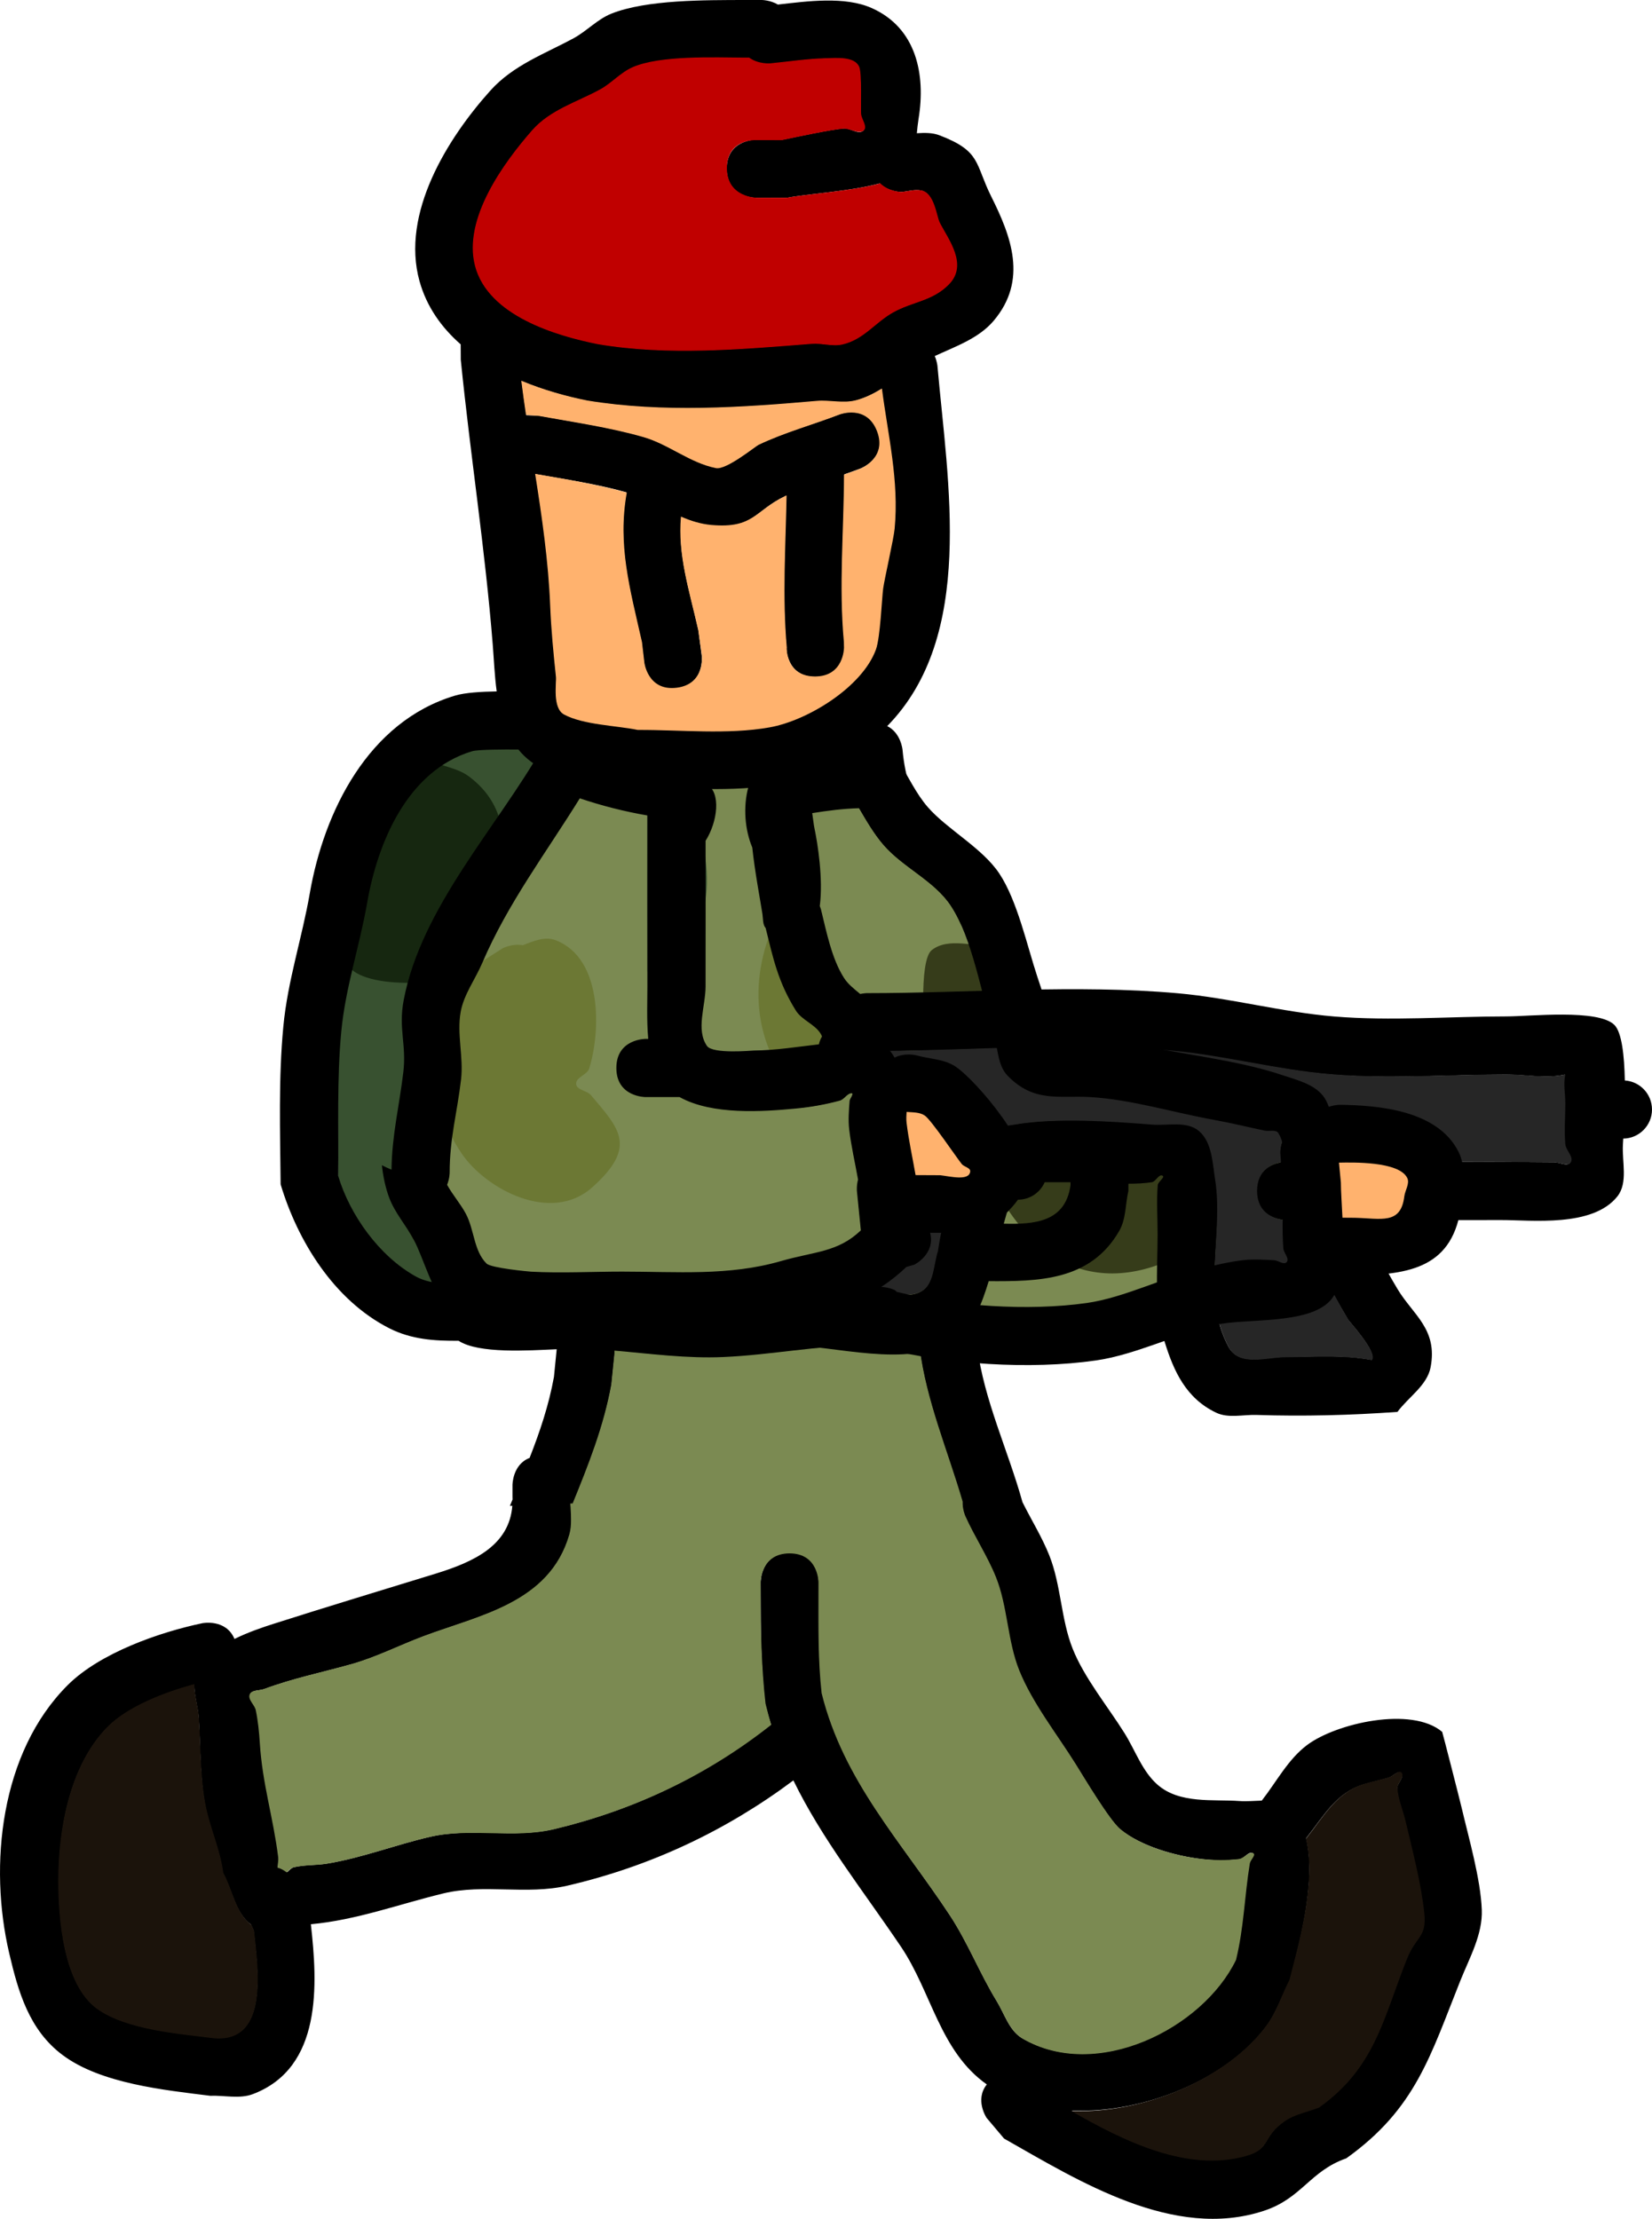 <svg version="1.1" xmlns="http://www.w3.org/2000/svg" xmlns:xlink="http://www.w3.org/1999/xlink" width="142.016" height="190.684" viewBox="0,0,142.016,190.684"><g transform="translate(-253.334,-83.156)"><g data-paper-data="{&quot;isPaintingLayer&quot;:true}" fill-rule="nonzero" stroke="none" stroke-linecap="butt" stroke-linejoin="miter" stroke-miterlimit="10" stroke-dasharray="" stroke-dashoffset="0" style="mix-blend-mode: normal"><path d="M289.073,192.906c-3.143,-1.745 -5.69,-5.291 -6.695,-8.649c0.051,-4.121 -0.147,-8.349 0.244,-12.447c0.361,-3.793 1.599,-7.383 2.25,-11.118c0.892,-5.121 3.458,-11.334 9.052,-13.025c0.51,-0.154 2.749,-0.153 3.986,-0.144c0.315,0.384 0.683,0.74 1.108,1.057c0.24,0.179 0.513,0.341 0.81,0.486l-0.078,0.474c-1.405,7.024 -2.938,14.017 -4.223,21.069c-0.825,4.139 -1.209,8.351 -1.574,12.55c-0.2,2.302 -0.088,5.186 -0.88,7.407c-0.364,1.021 -0.994,1.97 -1.416,2.948c-0.936,-0.04 -1.838,-0.196 -2.582,-0.609z" data-paper-data="{&quot;noHover&quot;:false,&quot;origItem&quot;:[&quot;Path&quot;,{&quot;applyMatrix&quot;:true,&quot;segments&quot;:[[[348.47889,239.85633],[0,0],[3.14319,-1.74456]],[[355.15151,231.2151],[-1.00538,3.35733],[-0.05109,-4.12059]],[[354.88511,218.80265],[0.39036,4.09849],[-0.36131,-3.79349]],[[352.65824,207.73441],[0.65035,3.73518],[-0.89168,-5.12121]],[[343.63888,194.71731],[5.59385,1.69053],[-0.51035,-0.15423]],[[339.66083,194.57163],[1.23701,-0.00882],[-0.31491,0.38428]],[[338.55589,195.62815],[0.42472,-0.31768],[-0.23971,0.17929]],[[337.74784,196.11355],[0.29669,-0.14518],[0,0]],[[337.82645,196.58785],[0,0],[1.4049,7.02446]],[[342.08066,217.60937],[-1.28531,-7.05197],[0.8253,4.13941]],[[343.61556,230.11116],[-0.36509,-4.1988],[0.20016,2.30197]],[[344.48968,237.5168],[-0.79204,-2.22039],[0.36429,1.02124]],[[345.90245,240.46506],[-0.42222,-0.97894],[0.93565,-0.03952]],[[348.47887,239.85634],[-0.7441,0.413],[0,0]]],&quot;closed&quot;:true,&quot;fillColor&quot;:[0,0,0],&quot;strokeWidth&quot;:0.5}],&quot;index&quot;:null}" fill="#385130" stroke-width="0.25"/><path d="M298.723,174.604v0.667c0,3.822 0.234,8.346 -1.087,11.987c-0.487,1.342 -0.787,3.077 -2.037,3.767c-5.747,3.174 -8.111,-2.654 -8.21,-6.754c-0.149,-6.17 0.649,-10.203 6.26,-13.504c0,0 2.171,-1.24 3.411,0.93c0.123,0.215 0.212,0.42 0.273,0.616c1.39,0.601 1.39,2.291 1.39,2.291z" data-paper-data="{&quot;index&quot;:null}" fill="#363c1a" stroke-width="0.5"/><path d="M290.434,148.597c1.079,0.434 2.309,0.601 3.236,1.302c3.29,2.487 3.081,5.717 3.053,9.372c-0.019,2.436 0.342,5 -1.879,6.903c-1.868,1.6 -9.748,2.198 -11.495,0.085c-3.529,-4.267 2.339,-7.696 2.041,-11.321v-2.667c0,0 0,-2.101 1.926,-2.451c0.943,-2.039 3.119,-1.223 3.119,-1.223z" data-paper-data="{&quot;index&quot;:null}" fill="#162710" stroke-width="0.5"/><path d="M330.592,161.816c2.235,7.208 3.197,14.916 5.213,22.178c0.99,3.566 1.488,6.548 3.458,9.638c0.088,0.138 -0.321,-0.084 -0.485,-0.085c-1.403,-0.004 -2.811,0.017 -4.212,0.076c-2.284,0.095 -4.579,0.253 -6.865,0.252c-4.249,0 -8.193,0.841 -12.38,1.006c-4.471,0.175 -8.75,-0.752 -13.169,-0.761c-0.612,-0.001 -2.35,-0.25 -3.838,-0.196c-0.097,-0.423 -0.311,-0.885 -0.748,-1.239c0.071,-0.167 0.136,-0.337 0.195,-0.509c0.544,-1.582 0.717,-3.918 0.87,-5.588c0.461,-5.026 0.711,-10.082 1.706,-15.04c1.277,-7.04 2.866,-14.009 4.268,-21.02l0.036,-0.216c1.113,0.166 2.18,0.297 3.02,0.461c4.13,0.015 8.656,0.472 12.739,-0.287c1.892,-0.352 3.916,-1.186 5.588,-2.165c0.566,5.09 3.113,8.692 4.603,13.497z" data-paper-data="{&quot;noHover&quot;:false,&quot;origItem&quot;:[&quot;Path&quot;,{&quot;applyMatrix&quot;:true,&quot;segments&quot;:[[[307.00359,208.84777],[0,0],[-2.23465,7.20822]],[[301.79252,230.96503],[2.0159,-7.26134],[-0.98998,3.56594]],[[298.32804,240.59577],[1.97046,-3.09004],[-0.08816,0.13825]],[[298.81251,240.51056],[-0.16397,0.00047],[1.40277,-0.004]],[[303.02022,240.5824],[-1.40156,-0.05846],[2.28442,0.09528]],[[309.87502,240.82812],[-2.2864,0.00107],[4.24885,0]],[[322.22892,241.83028],[-4.18694,-0.16411],[4.47071,0.17523]],[[335.37502,241.07812],[-4.41836,0.00935],[0.6121,-0.00129]],[[339.2088,240.88514],[-1.48845,-0.05407],[0.09746,-0.42339]],[[339.95556,239.64777],[-0.43705,0.35437],[-0.07097,-0.16734]],[[339.76034,239.13946],[0.05895,0.17147],[-0.54399,-1.58222]],[[338.88546,233.55631],[0.15306,1.67006],[-0.4606,-5.02568]],[[337.16937,218.54689],[0.99474,4.95739],[-1.27673,-7.04002]],[[332.92358,197.56841],[1.40224,7.01117],[0,0]],[[332.88741,197.35247],[0,0],[-1.11308,0.16643]],[[329.87138,197.81596],[0.84044,-0.16429],[-4.12957,0.01548]],[[317.15952,197.5344],[4.08348,0.75877],[-1.89208,-0.35157]],[[311.58267,195.36706],[1.67161,0.97878],[-0.56603,5.08954]],[[307.00362,208.84777],[1.48965,-4.80513],[0,0]]],&quot;closed&quot;:true,&quot;fillColor&quot;:[0,0,0],&quot;strokeWidth&quot;:0.5}],&quot;index&quot;:null}" fill="#7b8a52" stroke-width="0.25"/><path d="M326.017,157.888c0.957,-0.379 1.915,-0.779 2.814,-0.434c4.055,1.557 3.883,7.845 2.888,11.03c-0.173,0.553 -1.162,0.747 -1.123,1.325c0.035,0.531 0.931,0.555 1.274,0.962c2.429,2.886 4.036,4.404 0.12,7.915c-3.548,3.181 -9.153,0.159 -11.229,-2.891c-3.4,-4.997 -2.622,-10.966 0.438,-15.681l3.082,-1.964c0,0 0.829,-0.433 1.737,-0.262z" data-paper-data="{&quot;index&quot;:null}" fill="#6c7834" stroke-width="0.5"/><path d="M312.683,150.99c0.394,2.17 1.142,4.28 1.355,6.475c0.585,6.034 -2.736,10.134 -8.97,9.467c-1.359,-0.145 -2.938,0.011 -4.015,-0.831c-4.461,-3.487 -1.108,-9.08 0.132,-12.788c0.737,-2.205 1.256,-5.053 3.311,-6.14c1.1,-0.582 2.485,-0.157 3.727,-0.236h0.333c0,0 2.212,0 2.475,2.08c1.367,0.405 1.652,1.972 1.652,1.972z" data-paper-data="{&quot;index&quot;:null}" fill="#385130" stroke-width="0.5"/><path d="M297.06,180.765c0.16,-1.917 2.22,-2.145 2.22,-2.145c2.992,-0.33 7.199,-1.936 10.143,-0.86c2.463,0.9 4.007,3.579 6.77,4.261c4.983,1.23 9.937,0.023 14.803,2.509c4.277,2.185 8.399,6.312 2.861,10.376c-3.182,2.335 -9.028,0.678 -12.753,1.638c-6.014,1.2 -12.408,2.109 -18.548,2.061c-2.375,-0.019 -5.262,0.354 -7.008,-2.01c-2.462,-3.334 -0.254,-10.209 0.194,-13.8l1.318,-2.029z" data-paper-data="{&quot;index&quot;:null}" fill="#a8c675" stroke-width="0.5"/><path d="M274.909,248.555c-1.355,-0.979 -1.607,-2.976 -2.427,-4.448c-0.216,-1.717 -0.906,-3.34 -1.338,-5.016c-0.667,-2.591 -0.545,-5.679 -0.734,-8.344c-0.065,-0.914 -0.383,-1.894 -0.384,-2.806c-2.594,0.688 -5.713,1.935 -7.403,3.632c-3.302,3.315 -4.233,8.819 -4.233,13.198c0,3.18 0.38,8.891 3.327,10.995c2.515,1.796 7.009,2.136 9.995,2.51c4.78,0.416 3.751,-6.022 3.427,-9.201zM270.733,222.653c0,0 2.018,-0.404 2.759,1.353c1.149,-0.568 2.372,-0.985 3.322,-1.288c4.664,-1.49 9.35,-2.899 14,-4.333c3.286,-1.014 6.295,-2.425 6.563,-5.821c-0.069,0.003 -0.139,0.005 -0.208,0.008c0.076,-0.183 0.151,-0.366 0.227,-0.549c-0,-0.083 -0.002,-0.167 -0.006,-0.251v-1c0,0 0,-1.756 1.471,-2.324c0.877,-2.235 1.651,-4.514 2.095,-6.967l0.235,-2.372c-2.403,0.106 -6.709,0.403 -8.434,-0.728c-2.042,0.02 -4.057,-0.105 -5.971,-1.081c-4.743,-2.416 -7.864,-7.487 -9.327,-12.359c-0.042,-4.505 -0.193,-9.105 0.234,-13.588c0.373,-3.919 1.604,-7.578 2.273,-11.432c1.215,-6.995 5.012,-14.753 12.481,-16.983c0.876,-0.262 2.257,-0.341 3.585,-0.362c-0.185,-1.372 -0.239,-2.773 -0.342,-4.058c-0.657,-8.223 -1.921,-16.244 -2.745,-24.442l-0.008,-1.326c-1.644,-1.441 -2.925,-3.228 -3.538,-5.427c-1.629,-5.84 2.423,-12.303 6.093,-16.385c1.971,-2.192 4.683,-3.157 7.152,-4.495c1.135,-0.615 2.046,-1.634 3.245,-2.112c3.05,-1.218 8.139,-1.161 11.419,-1.175h1.5c0,0 0.729,0 1.399,0.393c2.524,-0.287 5.747,-0.732 8.065,0.3c3.843,1.71 4.649,5.711 4.027,9.513c-0.065,0.399 -0.106,0.82 -0.148,1.244c0.67,-0.041 1.334,-0.056 1.947,0.178c3.596,1.375 3.028,2.418 4.449,5.261c1.699,3.4 3.172,7.183 0.202,10.686c-1.273,1.501 -3.237,2.184 -5.059,3.024c0.197,0.457 0.232,0.846 0.232,0.846c0.883,10.04 3.286,23.201 -4.317,30.956c1.184,0.581 1.317,2.044 1.317,2.044c0.417,4.784 2.986,8.19 4.389,12.707c1.889,6.081 2.398,12.533 3.998,18.675c1.009,3.875 2.124,7.836 3.433,11.638c0.453,1.317 1.771,2.599 1.393,3.939c-0.804,2.85 -3.605,3.942 -6.8,4.31c0.579,4.595 2.652,8.904 3.898,13.382c0.762,1.533 1.678,2.996 2.31,4.586c1.007,2.535 0.995,5.474 2,8c1.006,2.528 3.033,4.978 4.467,7.274c0.928,1.486 1.518,3.272 2.837,4.424c1.909,1.668 4.796,1.234 7.043,1.401c0.605,0.045 1.268,-0.02 1.912,-0.037c1.274,-1.627 2.254,-3.544 3.899,-4.779c2.486,-1.867 8.974,-3.358 11.611,-1.13c0.021,0.018 1.488,5.733 1.677,6.539c0.607,2.584 1.63,6.114 1.729,8.757c0.08,2.117 -1.054,4.116 -1.842,6.083c-2.573,6.42 -3.823,11.005 -9.811,15.274c-3.115,1.082 -3.814,3.429 -7.068,4.504c-7.756,2.562 -15.905,-2.549 -22.348,-6.206l-1.506,-1.784c0,0 -1.034,-1.551 0.023,-2.867c-4.043,-2.849 -4.746,-7.934 -7.382,-11.839c-3.308,-4.901 -6.772,-9.22 -9.246,-14.289c-5.79,4.327 -12.299,7.392 -19.429,9.046c-3.527,0.818 -7.175,-0.178 -10.667,0.667c-3.814,0.923 -7.449,2.287 -11.385,2.648c0.581,5.15 1,12.328 -4.983,14.598c-1.146,0.435 -2.449,0.096 -3.673,0.144c-3.955,-0.494 -9.383,-1.042 -12.671,-3.49c-2.901,-2.16 -3.834,-5.465 -4.606,-8.764c-1.761,-7.524 -0.782,-17.242 5.034,-23.043c2.779,-2.772 7.919,-4.552 11.576,-5.316zM370.633,236.491c-2.438,0.708 -3.464,2.692 -5.017,4.644c0.937,3.762 -0.679,9.389 -1.382,12.17c-0.68,1.335 -1.145,2.804 -2.041,4.005c-3.371,4.516 -10.452,7.489 -16.74,7.228c4.589,2.632 9.969,5.269 14.995,3.856c2.194,-0.617 1.309,-1.601 3.327,-2.995c0.867,-0.599 1.959,-0.779 2.938,-1.168c4.827,-3.458 5.465,-7.574 7.522,-12.726c0.804,-2.013 1.707,-1.817 1.491,-3.917c-0.26,-2.536 -1.017,-5.417 -1.604,-7.91c-0.219,-0.93 -0.617,-1.829 -0.691,-2.782c-0.036,-0.464 0.644,-0.971 0.369,-1.346c-0.225,-0.307 -0.712,0.273 -1.077,0.381c-0.692,0.205 -1.398,0.358 -2.091,0.559zM301.004,240.333c6.91,-1.655 13.085,-4.632 18.601,-8.989c-0.184,-0.586 -0.354,-1.185 -0.508,-1.797c-0.357,-3.193 -0.373,-6.231 -0.373,-9.442v-1c0,0 0,-2.5 2.5,-2.5c2.5,0 2.5,2.5 2.5,2.5v1c0,2.903 -0.025,5.674 0.294,8.558c1.876,7.569 6.811,12.776 10.979,19.095c1.54,2.335 2.579,5.013 4.026,7.374c0.67,1.094 1.068,2.526 2.175,3.175c6.363,3.728 15.48,-0.826 18.349,-6.736c0.679,-2.757 0.73,-5.493 1.185,-8.284c0.049,-0.304 0.573,-0.76 0.288,-0.878c-0.384,-0.159 -0.716,0.481 -1.128,0.529c-1.084,0.127 -2.189,0.114 -3.273,-0.015c-2.248,-0.267 -5.233,-1.101 -7.018,-2.584c-0.926,-0.77 -3.161,-4.507 -3.829,-5.576c-1.601,-2.561 -3.736,-5.245 -4.866,-8.06c-1.016,-2.53 -0.984,-5.481 -2,-8c-0.732,-1.816 -1.835,-3.462 -2.631,-5.25c0,0 -0.245,-0.552 -0.223,-1.235c-1.294,-4.425 -3.109,-8.645 -3.685,-13.213c-1.788,-0.057 -3.444,-0.177 -4.682,-0.177c-4.189,0 -8.001,0.816 -12.146,0.998c-3.178,0.139 -6.263,-0.289 -9.362,-0.554c0.007,0.187 -0.005,0.305 -0.005,0.305l-0.262,2.599c-0.666,3.648 -1.972,6.926 -3.311,10.219c-0.066,0.002 -0.132,0.003 -0.198,0.005c0.039,0.904 0.157,1.82 -0.092,2.679c-1.703,5.867 -7.73,6.892 -12.549,8.703c-2.076,0.78 -4.069,1.801 -6.205,2.399c-2.531,0.709 -5.018,1.212 -7.487,2.129c-0.408,0.151 -1.064,0.058 -1.219,0.464c-0.173,0.452 0.425,0.88 0.524,1.353c0.194,0.928 0.288,1.876 0.348,2.821c0.224,3.53 1.151,6.361 1.58,9.819c0.027,0.261 -0.047,0.583 -0.063,0.871c0.308,0.087 0.57,0.238 0.787,0.412c0.181,-0.174 0.37,-0.38 0.575,-0.429c0.941,-0.223 1.93,-0.158 2.883,-0.317c3.045,-0.507 5.879,-1.621 8.857,-2.305c3.528,-0.81 7.172,0.17 10.667,-0.667zM330.553,161.848c-1.49,-4.805 -4.013,-8.391 -4.579,-13.481c-1.672,0.979 -3.685,1.816 -5.577,2.167c-4.083,0.759 -8.582,0.297 -12.712,0.282c-0.84,-0.164 -1.903,-0.297 -3.016,-0.463l-0.036,0.216c-1.402,7.011 -2.969,13.938 -4.246,20.978c-0.995,4.957 -1.255,9.984 -1.716,15.009c-0.153,1.67 -0.331,4.001 -0.875,5.583c-0.059,0.171 -0.124,0.341 -0.195,0.508c0.437,0.354 0.649,0.814 0.747,1.237c1.488,-0.054 3.222,0.192 3.834,0.193c4.418,0.009 8.675,0.927 13.146,0.752c4.187,-0.164 8.105,-1.002 12.354,-1.002c2.286,0.001 4.57,-0.15 6.855,-0.246c1.402,-0.058 2.805,-0.076 4.208,-0.072c0.164,0 0.573,0.223 0.484,0.085c-1.97,-3.09 -2.474,-6.065 -3.464,-9.631c-2.016,-7.261 -2.976,-14.909 -5.211,-22.117zM330.807,99.656c0,0 -1.107,0 -1.848,-0.737c-2.512,0.683 -6.293,0.909 -7.906,1.225l-2.746,0.012c0,0 -2.5,0 -2.5,-2.5c0,-2.5 2.5,-2.5 2.5,-2.5l2.254,0.012c1.205,-0.247 4.283,-0.909 5.335,-0.978c0.551,-0.036 1.228,0.561 1.643,0.198c0.365,-0.319 -0.193,-0.954 -0.224,-1.438c-0.031,-0.495 0.081,-3.437 -0.145,-3.995c-0.382,-0.943 -1.94,-0.78 -2.957,-0.752c-1.567,0.042 -3.12,0.296 -4.681,0.443c0,0 -1.016,0.092 -1.809,-0.49h-0.418c-2.581,-0.014 -7.211,-0.219 -9.581,0.825c-1.019,0.449 -1.78,1.352 -2.755,1.888c-1.949,1.071 -4.295,1.733 -5.848,3.505c-2.413,2.755 -5.965,7.555 -4.907,11.615c1.121,4.3 6.974,5.994 10.541,6.708c6.031,1.023 12.306,0.441 18.343,-0.032c0.875,-0.069 1.777,0.257 2.632,0.058c1.833,-0.425 2.792,-1.88 4.35,-2.746c1.684,-0.937 3.365,-0.95 4.783,-2.396c1.684,-1.716 -0.087,-3.892 -0.798,-5.314c-0.26,-0.519 -0.449,-2.511 -1.551,-2.739c-0.56,-0.116 -1.14,0.086 -1.709,0.128zM289.078,192.856c0.744,0.413 1.641,0.569 2.576,0.609c0.422,-0.979 1.048,-1.927 1.413,-2.948c0.792,-2.22 0.674,-5.104 0.874,-7.406c0.365,-4.199 0.71,-8.362 1.535,-12.502c1.285,-7.052 2.849,-13.997 4.254,-21.022l0.079,-0.474c-0.297,-0.145 -0.568,-0.306 -0.808,-0.485c-0.425,-0.318 -0.79,-0.672 -1.105,-1.057c-1.237,-0.009 -3.468,-0.009 -3.978,0.146c-5.594,1.691 -8.128,7.896 -9.019,13.017c-0.65,3.735 -1.866,7.275 -2.227,11.068c-0.39,4.098 -0.215,8.292 -0.266,12.412c1.005,3.357 3.529,6.897 6.673,8.641zM311.492,142.309c-2.481,0.31 -2.791,-2.171 -2.791,-2.171l-0.208,-1.759c-1.054,-4.666 -2.117,-8.418 -1.316,-12.916c-2.514,-0.708 -5.206,-1.105 -7.794,-1.559c0.592,3.751 1.142,7.507 1.296,11.328c0.082,2.022 0.269,4.04 0.484,6.052c0.058,0.542 -0.334,2.692 0.698,3.244c1.668,0.892 4.473,0.933 6.315,1.312c3.673,-0.016 7.653,0.423 11.288,-0.218c3.268,-0.577 7.947,-3.434 9.126,-6.675c0.377,-1.035 0.502,-4.398 0.614,-5.219c0.116,-0.846 0.9,-4.232 0.986,-5.125c0.394,-4.13 -0.561,-8.011 -1.078,-12.021c-0.705,0.432 -1.436,0.798 -2.233,1.007c-1.086,0.285 -2.25,-0.04 -3.368,0.058c-6.478,0.568 -13.187,1.029 -19.657,-0.032c-1.8,-0.36 -3.771,-0.91 -5.672,-1.704c0.124,0.98 0.261,1.957 0.407,2.932l1.038,0.025c2.966,0.539 6.09,0.974 8.987,1.805c2.184,0.626 4.044,2.226 6.274,2.663c0.891,0.175 3.408,-1.867 3.67,-1.993c2.24,-1.067 4.659,-1.709 6.975,-2.599c0,0 2.333,-0.897 3.231,1.436c0.897,2.333 -1.436,3.231 -1.436,3.231c-0.462,0.178 -0.929,0.343 -1.398,0.503c-0.009,4.842 -0.455,9.595 -0.01,14.437l0.01,0.476c0,0 0,2.5 -2.5,2.5c-2.5,0 -2.5,-2.5 -2.5,-2.5l0.01,-0.024c-0.394,-4.382 -0.106,-8.685 -0.028,-13.045c-0.037,0.017 -0.073,0.035 -0.11,0.052c-2.636,1.266 -2.669,2.834 -6.33,2.507c-0.897,-0.08 -1.743,-0.362 -2.57,-0.726c-0.301,3.273 0.682,6.209 1.466,9.684l0.292,2.241c0,0 0.31,2.481 -2.171,2.791z" data-paper-data="{&quot;index&quot;:null}" fill="#000000" stroke-width="0.5"/><path d="M275.18,249.104c0.324,3.179 1.328,9.635 -3.453,9.219c-2.986,-0.374 -7.514,-0.715 -10.029,-2.511c-2.947,-2.104 -3.357,-7.852 -3.357,-11.032c0,-4.379 0.962,-9.939 4.264,-13.254c1.69,-1.696 4.837,-2.946 7.43,-3.634c0.001,0.912 0.323,1.892 0.388,2.807c0.189,2.665 0.09,5.767 0.757,8.357c0.431,1.676 1.135,3.342 1.351,5.059c0.821,1.472 1.065,3.488 2.42,4.467z" data-paper-data="{&quot;noHover&quot;:false,&quot;origItem&quot;:[&quot;Path&quot;,{&quot;applyMatrix&quot;:true,&quot;segments&quot;:[[[362.4174,296.07482],[0,0],[-0.32357,3.17892]],[[365.84466,305.27566],[-4.7805,0.41604],[2.98639,-0.37366]],[[375.83995,302.76588],[-2.51519,1.79585],[2.94655,-2.10384]],[[379.16667,291.77082],[0,3.17984],[0,-4.37885]],[[374.93412,278.57311],[3.30193,3.31522],[-1.68962,-1.69643]],[[367.53134,274.94151],[2.59352,0.68812],[-0.00078,0.91227]],[[367.14737,277.74757],[0.06496,-0.91446],[-0.18932,2.66494]],[[366.41299,286.09135],[0.66694,-2.59068],[-0.43142,1.67582]],[[365.07524,291.10742],[0.21615,-1.71691],[-0.82062,1.47201]],[[362.64779,295.55519],[1.35502,-0.97906],[0,0]]],&quot;closed&quot;:true,&quot;fillColor&quot;:[0,0,0,1]}],&quot;index&quot;:null}" fill="#1b130b" stroke-width="0.5"/><path d="M370.66,236.449c0.693,-0.201 1.402,-0.352 2.094,-0.557c0.365,-0.108 0.853,-0.687 1.078,-0.38c0.275,0.375 -0.404,0.883 -0.367,1.347c0.074,0.953 0.476,1.856 0.696,2.786c0.587,2.493 1.355,5.393 1.615,7.929c0.216,2.101 -0.685,1.917 -1.489,3.929c-2.057,5.152 -2.723,9.315 -7.55,12.773c-0.98,0.389 -2.082,0.573 -2.949,1.172c-2.018,1.394 -1.145,2.379 -3.339,2.996c-5.026,1.412 -10.444,-1.242 -15.033,-3.874c6.288,0.261 13.393,-2.792 16.764,-7.308c0.896,-1.201 1.328,-2.637 2.008,-3.972c0.703,-2.781 2.346,-8.347 1.409,-12.109c1.553,-1.951 2.626,-4.023 5.064,-4.731z" data-paper-data="{&quot;noHover&quot;:false,&quot;origItem&quot;:[&quot;Path&quot;,{&quot;applyMatrix&quot;:true,&quot;segments&quot;:[[[266.92339,283.49112],[0,0],[-0.69293,-0.20122]],[[264.83222,282.93187],[0.69172,0.20535],[-0.36496,-0.10835]],[[263.75561,282.55067],[0.22527,-0.3069],[-0.27523,0.37498]],[[264.12415,283.89655],[0.03623,-0.46373],[-0.07442,0.95261]],[[263.43311,286.67855],[0.21913,-0.93005],[-0.58741,2.49312]],[[261.82878,294.58819],[0.26025,-2.53585],[-0.21558,2.10055]],[[263.31974,298.50541],[-0.80365,-2.01277],[2.05708,5.15207]],[[270.84215,311.23109],[-4.82661,-3.45757],[0.9795,0.38932]],[[273.78065,312.39905],[-0.86726,-0.59903],[2.01799,1.39386]],[[277.10764,315.39376],[-2.19398,-0.61662],[5.02561,1.41247]],[[292.10264,311.53764],[-4.58948,2.63214],[-6.2882,0.26063]],[[275.36282,304.30935],[3.37121,4.51593],[-0.89623,-1.20056]],[[273.32196,300.30485],[0.68029,1.33483],[-0.70294,-2.78097]],[[271.93997,288.13475],[-0.93726,3.76173],[-1.55268,-1.95127]],[[266.9234,283.4911],[2.43823,0.70805],[0,0]]],&quot;closed&quot;:true,&quot;fillColor&quot;:[0,0,0,1]}],&quot;index&quot;:null}" fill="#1b130b" stroke-width="0.5"/><path d="M311.503,142.26c2.481,-0.31 2.162,-2.792 2.162,-2.792l-0.302,-2.141c-0.785,-3.475 -1.789,-6.501 -1.488,-9.774c0.827,0.364 1.707,0.637 2.603,0.717c3.661,0.326 3.729,-1.223 6.365,-2.488c0.037,-0.018 0.073,-0.035 0.11,-0.052c-0.078,4.36 -0.373,8.732 0.021,13.113l-0.01,0.024c0,0 -0.066,2.424 2.434,2.424c2.5,0 2.492,-2.491 2.492,-2.491l-0.011,-0.475c-0.445,-4.842 0,-9.543 0.01,-14.385c0.469,-0.16 0.935,-0.326 1.397,-0.504c0,0 2.337,-0.893 1.439,-3.226c-0.897,-2.333 -3.225,-1.429 -3.225,-1.429c-2.316,0.891 -4.721,1.541 -6.961,2.608c-0.263,0.125 -2.763,2.172 -3.654,1.997c-2.229,-0.438 -4.062,-2.043 -6.245,-2.669c-2.897,-0.831 -6.006,-1.278 -8.972,-1.817l-1.116,-0.087c-0.145,-0.976 -0.28,-1.956 -0.404,-2.936c1.901,0.794 3.878,1.339 5.678,1.699c6.47,1.062 13.238,0.599 19.716,0.031c1.119,-0.098 2.288,0.231 3.374,-0.054c0.797,-0.209 1.53,-0.574 2.234,-1.006c0.517,4.01 1.485,7.919 1.092,12.049c-0.085,0.893 -0.87,4.295 -0.986,5.141c-0.112,0.82 -0.243,4.199 -0.62,5.234c-1.179,3.241 -5.884,6.121 -9.153,6.697c-3.635,0.641 -7.651,0.201 -11.324,0.218c-1.843,-0.379 -4.663,-0.43 -6.33,-1.322c-1.032,-0.552 -0.646,-2.708 -0.704,-3.25c-0.215,-2.012 -0.411,-4.046 -0.493,-6.068c-0.154,-3.821 -0.701,-7.614 -1.294,-11.365c2.588,0.454 5.364,0.903 7.878,1.611c-0.801,4.498 0.253,8.18 1.307,12.846l0.203,1.756c0,0 0.296,2.475 2.777,2.165z" data-paper-data="{&quot;noHover&quot;:false,&quot;origItem&quot;:[&quot;Path&quot;,{&quot;applyMatrix&quot;:true,&quot;segments&quot;:[[[326.06493,189.30882],[0,0],[-2.4807,-0.31008]],[323.89432,186.51804],[[324.18641,184.27747],[0,0],[0.78467,-3.47496]],[[325.65277,174.59394],[0.30122,3.27285],[-0.82717,0.36364]],[[323.08247,175.3195],[0.89685,-0.07989],[-3.66109,0.32614]],[[316.75281,172.8121],[2.63552,1.26564],[-0.03661,-0.01758]],[[316.64282,172.75975],[0.03672,0.01732],[0.07779,4.35957]],[[316.61475,185.80445],[0.39439,-4.38168],[0,0]],[316.62502,185.82811],[[314.12502,188.32811],[2.5,0],[-2.5,0]],[311.62502,185.82811],[[311.63529,185.35177],[0,0],[0.44493,-4.84212]],[[311.62514,170.91468],[0.00913,4.84197],[-0.46895,-0.16016]],[[310.22758,170.41148],[0.4618,0.17759],[0,0]],[[308.79166,167.18067],[-0.89745,2.33336],[0.89745,-2.33336]],[[312.02248,165.74476],[0,0],[2.3157,0.89079]],[[318.99724,168.34414],[-2.23993,-1.06711],[0.2628,0.1252]],[[322.66758,170.33674],[-0.89136,0.17499],[2.22929,-0.43765]],[[328.94121,167.67346],[-2.18378,0.62641],[2.89687,-0.83095]],[[337.92781,165.86845],[-2.96618,0.53941],[0,0]],[[338.96587,165.84379],[0,0],[0.14542,-0.97568]],[[339.37271,162.91132],[-0.12376,0.97965],[-1.90087,0.79374]],[[333.70073,164.61529],[1.8002,-0.3598],[-6.46958,1.0617]],[[314.04383,164.64773],[6.47796,0.56799],[-1.11861,-0.09808]],[[310.67565,164.58937],[1.08614,0.28496],[-0.79661,-0.20899]],[[308.44312,163.58219],[0.70456,0.43183],[-0.51738,4.0102]],[[307.36493,175.60361],[-0.39362,-4.13027],[0.08515,0.89341]],[[308.35048,180.7286],[-0.11595,-0.84636],[0.11235,0.8201]],[[308.96466,185.94712],[-0.3765,-1.03481],[1.17918,3.24098]],[[318.09055,192.62185],[-3.2685,-0.57666],[3.63475,0.64127]],[[329.37869,192.84029],[-3.67295,-0.01623],[1.84283,-0.3787]],[[335.69415,191.52811],[-1.66756,0.89161],[1.03208,-0.55183]],[[336.39239,188.28407],[-0.05795,0.54167],[0.21531,-2.01227]],[[336.87688,182.23218],[-0.08166,2.0221],[0.15431,-3.82143]],[[338.17288,170.90371],[-0.59241,3.75087],[-2.58771,0.45449]],[[330.37929,172.46284],[2.51416,-0.70829],[0.80145,4.49777]],[[329.06364,185.37876],[1.05358,-4.66585],[0,0]],[328.85573,187.13819],[[326.06495,189.3088],[2.48069,0.31008],[0,0]]],&quot;closed&quot;:true,&quot;fillColor&quot;:[0,0,0,1]}],&quot;index&quot;:null}" fill="#ffb26e" stroke-width="0.5"/><path d="M300.962,240.36c-3.494,0.837 -7.142,-0.152 -10.671,0.659c-2.978,0.684 -5.813,1.797 -8.857,2.304c-0.954,0.159 -1.943,0.093 -2.884,0.316c-0.205,0.049 -0.394,0.255 -0.575,0.429c-0.217,-0.174 -0.478,-0.326 -0.787,-0.413c0.016,-0.287 0.09,-0.61 0.063,-0.871c-0.429,-3.457 -1.359,-6.3 -1.582,-9.83c-0.06,-0.946 -0.154,-1.897 -0.348,-2.825c-0.099,-0.473 -0.697,-0.903 -0.524,-1.355c0.155,-0.406 0.812,-0.313 1.219,-0.464c2.469,-0.917 4.956,-1.424 7.487,-2.132c2.135,-0.598 4.13,-1.624 6.206,-2.404c4.819,-1.811 10.858,-2.86 12.561,-8.727c0.249,-0.859 0.134,-1.779 0.095,-2.682c0.066,-0.002 0.132,-0.004 0.198,-0.005c1.339,-3.292 2.658,-6.579 3.324,-10.227l0.264,-2.6c0,0 0.012,-0.118 0.005,-0.305c3.099,0.265 6.198,0.69 9.376,0.55c4.145,-0.182 7.976,-0.996 12.165,-0.996c1.238,-0.001 2.9,0.122 4.688,0.179c0.576,4.568 2.406,8.799 3.7,13.224c-0.022,0.682 0.225,1.236 0.225,1.236c0.797,1.788 1.906,3.445 2.638,5.26c1.016,2.519 0.989,5.487 2.005,8.017c1.13,2.814 3.265,5.514 4.866,8.075c0.668,1.068 2.901,4.813 3.827,5.582c1.785,1.483 4.676,2.285 6.924,2.551c1.083,0.128 2.189,0.143 3.272,0.016c0.413,-0.048 0.84,-0.658 1.223,-0.499c0.284,0.118 -0.239,0.575 -0.289,0.879c-0.455,2.791 -0.51,5.536 -1.188,8.293c-2.869,5.91 -11.999,10.479 -18.362,6.751c-1.107,-0.648 -1.567,-2.159 -2.238,-3.253c-1.447,-2.361 -2.488,-5.038 -4.028,-7.372c-4.168,-6.319 -9.118,-11.484 -10.995,-19.053c-0.318,-2.883 -0.271,-5.618 -0.271,-8.52l0.002,-0.999c0,0 0.012,-2.495 -2.488,-2.495c-2.5,0 -2.491,2.501 -2.491,2.501l0.008,0.9c0,3.211 0.06,6.312 0.417,9.505c0.154,0.612 0.306,1.238 0.491,1.824c-5.516,4.357 -11.763,7.322 -18.673,8.977z" data-paper-data="{&quot;noHover&quot;:false,&quot;origItem&quot;:[&quot;Path&quot;,{&quot;applyMatrix&quot;:true,&quot;segments&quot;:[[[336.55302,287.33277],[0,0],[3.49437,0.83711]],[[347.21969,287.99944],[-3.52834,-0.81045],[2.97756,0.68394]],[[356.07647,290.30465],[-3.04458,-0.50703],[0.95375,0.15883]],[[358.95976,290.62141],[-0.94074,-0.22332],[0.20506,0.04868]],[[359.53457,291.05005],[-0.18121,-0.17362],[0.21685,-0.17386]],[[360.32114,290.63818],[-0.30836,0.08664],[-0.01606,-0.2872]],[[360.25811,289.76757],[-0.02696,0.26106],[0.42903,-3.45736]],[[361.83817,279.94883],[-0.22373,3.53031],[0.05993,-0.94569]],[[362.18597,277.12742],[-0.19378,0.92756],[0.09891,-0.47345]],[[362.71029,275.77446],[0.17276,0.45175],[-0.1553,-0.40611]],[[361.49118,275.31058],[0.40756,0.15145],[-2.46886,-0.91742]],[[354.00413,273.18145],[2.53078,0.70855],[-2.1354,-0.59785]],[[347.79929,270.78222],[2.07581,0.77998],[-4.81881,-1.81065]],[[335.25041,262.07917],[1.70286,5.86689],[-0.24937,-0.85915]],[[335.15818,259.39998],[-0.03877,0.90385],[-0.06603,-0.00171]],[[334.9601,259.39492],[0.06603,0.00167],[-1.33891,-3.2924]],[[331.64938,249.1764],[0.66564,3.64815],[0,0]],[331.38741,246.5769],[[331.38284,246.2722],[-0.00721,0.18689],[-3.09906,0.26526]],[[322.02111,246.82598],[3.17752,0.1393],[-4.14474,-0.1817]],[[309.87501,245.82814],[4.1895,0],[-1.23803,-0.00054]],[[305.19298,246.00509],[1.78846,-0.05734],[-0.57565,4.56799]],[[301.50796,259.2183],[1.29394,-4.42517],[0.02203,0.68221]],[[301.28451,260.45284],[0,0],[-0.7967,1.78809]],[[298.65306,265.70291],[0.73198,-1.81554],[-1.01579,2.51946]],[[296.65306,273.70291],[1.01595,-2.52984],[-1.13011,2.8141]],[[291.78664,281.76248],[1.60112,-2.56072],[-0.66798,1.06833]],[[287.95739,287.33811],[0.92615,-0.76964],[-1.78506,1.4834]],[[280.93944,289.92256],[2.24764,-0.26655],[-1.08335,0.12847]],[[277.66665,289.93749],[1.08356,0.12669],[-0.4126,-0.04824]],[[276.53851,289.408],[0.38375,-0.15906],[-0.28445,0.1179]],[[276.82672,290.28563],[-0.04949,-0.30391],[0.45461,2.79139]],[[278.01136,298.57012],[-0.67857,-2.75678],[2.86914,5.90974]],[[296.36033,305.30593],[-6.36292,3.72821],[1.10675,-0.64848]],[[298.5351,302.13116],[-0.67021,1.09372],[1.44695,-2.36127]],[[302.56081,294.75677],[-1.54002,2.33481],[4.16803,-6.3191]],[[313.5394,275.66195],[-1.87636,7.56919],[0.31844,-2.88346]],[[313.83331,267.10416],[0,2.90264],[0,0]],[313.83331,266.10416],[[316.33331,263.60416],[-2.5,0],[2.5,0]],[318.83331,266.10416],[[318.83331,267.10416],[0,0],[0,3.21113]],[[318.46056,276.54637],[0.35657,-3.19331],[-0.15409,0.61248]],[[317.95243,278.34356],[0.18424,-0.58615],[5.51561,4.35701]],[[336.553,287.33276],[-6.91016,-1.65538],[0,0]]],&quot;closed&quot;:true,&quot;fillColor&quot;:[0,0,0],&quot;strokeWidth&quot;:0.5}],&quot;index&quot;:null}" fill="#7b8a52" stroke-width="0.25"/><path d="M330.757,99.659c0.57,-0.043 1.25,-0.251 1.809,-0.135c1.102,0.228 1.291,2.228 1.551,2.747c0.712,1.422 2.48,3.61 0.796,5.326c-1.419,1.446 -3.104,1.469 -4.788,2.405c-1.557,0.866 -2.525,2.332 -4.359,2.757c-0.855,0.198 -1.762,-0.123 -2.637,-0.054c-6.037,0.473 -12.372,1.053 -18.404,0.03c-3.568,-0.714 -9.437,-2.434 -10.558,-6.734c-1.058,-4.059 2.496,-8.891 4.909,-11.646c1.553,-1.773 3.909,-2.451 5.859,-3.522c0.976,-0.536 1.746,-1.446 2.765,-1.895c2.369,-1.044 7.035,-0.845 9.616,-0.831l0.419,0c0.793,0.582 1.816,0.492 1.816,0.492c1.56,-0.148 3.126,-0.395 4.692,-0.437c1.017,-0.027 2.581,-0.185 2.963,0.758c0.226,0.558 0.12,3.508 0.151,4.003c0.031,0.484 0.591,1.123 0.226,1.443c-0.415,0.363 -1.181,-0.187 -1.731,-0.151c-1.052,0.069 -4.124,0.74 -5.328,0.987l-2.244,-0.005c0,0 -2.458,-0.09 -2.458,2.41c0,2.5 2.534,2.54 2.534,2.54l2.647,-0c1.613,-0.315 5.493,-0.552 8.005,-1.235c0.741,0.737 1.848,0.74 1.848,0.74z" data-paper-data="{&quot;noHover&quot;:false,&quot;origItem&quot;:[&quot;Path&quot;,{&quot;applyMatrix&quot;:true,&quot;segments&quot;:[[[306.75001,146.65625],[0,0],[-0.56981,-0.04277]],[[305.04058,146.52796],[0.55955,-0.11582],[-1.10213,0.22813]],[[303.48963,149.26715],[0.25955,-0.51867],[-0.71151,1.42185]],[[302.69135,154.58106],[-1.68439,-1.71624],[1.41877,1.4456]],[[307.47483,156.97684],[-1.68418,-0.93651],[1.55712,0.86585]],[[311.8244,159.72313],[-1.83337,-0.42543],[0.85478,0.19835]],[[314.45622,159.66477],[-0.8748,-0.0686],[6.03669,0.47339]],[[332.79932,159.69721],[-6.03143,1.02342],[3.56774,-0.71403]],[[343.34073,152.98891],[-1.12116,4.30046],[1.05833,-4.05946]],[[338.43388,141.37429],[2.41288,2.75497],[-1.5528,-1.77295]],[[332.58615,137.86881],[1.9493,1.07121],[-0.97573,-0.5362]],[[329.83067,135.98108],[1.0189,0.44881],[-2.36949,-1.04373]],[[320.25002,135.15625],[2.58097,-0.01393],[0,0]],[[319.83234,135.15625],[0,0],[-0.79291,0.58208]],[[318.02368,135.64598],[0,0],[-1.56017,-0.14782]],[[313.34317,135.20251],[1.56659,0.04218],[-1.01668,-0.02738]],[[310.38626,135.9549],[0.38219,-0.9425],[-0.2262,0.5578]],[[310.24151,139.95005],[0.03141,-0.49518],[-0.03073,0.48427]],[[310.01779,141.38848],[-0.36541,-0.31926],[0.41548,0.363]],[[311.66102,141.19026],[-0.55052,-0.03629],[1.05243,0.06938]],[[316.99637,142.16841],[-1.20469,-0.24728],[0,0]],[319.25002,142.15624],[[321.75002,144.65624],[0,-2.5],[0,2.5]],[319.25002,147.15624],[[316.50367,147.14407],[0,0],[-1.61305,-0.3154]],[[308.59807,145.91927],[2.51239,0.68299],[-0.74073,0.73696]],[306.75001,146.65623]],&quot;closed&quot;:true,&quot;fillColor&quot;:[0,0,0],&quot;strokeWidth&quot;:0.5}],&quot;index&quot;:null}" fill="#c00000" stroke-width="0.25"/><path d="M323.767,160.999c0.3,-2.351 -0.171,-5.38 -0.46,-6.735c-0.051,-0.241 -0.103,-0.727 -0.183,-1.265c1.308,-0.206 2.612,-0.387 4.039,-0.426c0.646,1.097 1.278,2.204 2.106,3.165c1.686,1.957 4.39,3.114 5.815,5.268c1.886,2.85 2.678,7.694 3.706,10.948c0.388,1.228 0.316,2.704 1.212,3.629c2.26,2.331 4.339,1.671 6.979,1.816c3.501,0.193 7.211,1.359 10.71,1.986c1.451,0.26 2.882,0.622 4.326,0.919c0.387,0.08 1.049,-0.088 1.262,0.245c0.817,1.283 0.257,3.039 0.425,4.551c-0.002,1.791 -0.148,3.595 -0.004,5.381c0.032,0.399 0.541,0.853 0.29,1.165c-0.232,0.289 -0.731,-0.139 -1.102,-0.156c-0.868,-0.038 -1.746,-0.102 -2.61,-0.004c-1.236,0.141 -2.456,0.441 -3.667,0.726c-3.195,0.752 -6.627,2.519 -9.848,2.974c-5.034,0.712 -11.45,0.272 -16.361,-0.965l-0.155,-0.144c0,0 -0.518,-0.259 -1.178,-0.28c0.756,-0.502 1.536,-1.153 2.217,-1.799l0.683,-0.199c0,0 1.768,-0.829 1.298,-2.653l0.917,-0.084c1.208,-0.063 2.571,0.416 3.615,-0.195c1.629,-0.953 3.243,-2.272 3.804,-4.075c0.83,-2.665 -4.369,-8.777 -6.192,-9.984c-0.972,-0.644 -2.243,-0.645 -3.364,-0.964c0,0 -0.986,-0.246 -1.857,0.204c-0.296,-0.522 -0.669,-0.977 -1.172,-1.284c-0.056,-0.034 -0.113,-0.066 -0.171,-0.094c-0.084,-0.972 -0.059,-1.987 -0.492,-2.844c-0.545,-1.079 -1.846,-1.614 -2.5,-2.631c-1.065,-1.656 -1.511,-3.99 -1.981,-5.891c0,0 -0.03,-0.123 -0.105,-0.305z" data-paper-data="{&quot;noHover&quot;:false,&quot;origItem&quot;:[&quot;Path&quot;,{&quot;applyMatrix&quot;:true,&quot;segments&quot;:[[[311.47931,199.79867],[-0.28901,1.35529],[0.05149,-0.24147]],[[311.66318,198.53491],[-0.07979,0.53731],[-1.308,-0.20573]],[[307.62822,198.11238],[1.42776,0.03961],[-0.64573,1.09714]],[[305.52198,201.27699],[0.82771,-0.96063],[-1.68606,1.95679]],[[299.76474,206.4636],[1.42538,-2.1541],[-1.88602,2.85022]],[[296.07729,217.43334],[1.02843,-3.25353],[-0.38815,1.22795]],[[294.86544,221.10185],[0.89647,-0.92458],[-2.2602,2.33107]],[[287.80493,222.93364],[2.6401,-0.14553],[-3.50133,0.193]],[[277.08403,224.90239],[3.49908,-0.6276],[-1.45096,0.26024]],[[272.75788,225.81983],[1.44384,-0.29725],[-0.38724,0.07972]],[[271.59116,226.03322],[0.21243,-0.33344],[-0.8172,1.28268]],[[271.16286,230.57572],[0.16806,-1.51157],[0.00239,1.79102]],[[271.16185,235.9488],[0.14357,-1.78526],[-0.03206,0.39864]],[[270.87112,237.11281],[-0.25065,-0.31163],[0.23233,0.28886]],[[271.97214,236.95621],[-0.37034,0.01629],[0.86834,-0.03821]],[[274.57969,236.94965],[-0.86359,-0.09847],[1.23591,0.14093]],[[278.24106,237.67103],[-1.21085,-0.28492],[3.19534,0.75187]],[[288.06713,240.63644],[-3.22093,-0.4556],[5.03427,0.71209]],[[304.39367,239.6788],[-4.91164,1.23704],[0,0]],[304.54864,239.53475],[[305.72447,239.25651],[-0.66002,0.02034],[-0.75647,-0.50208]],[[303.56557,237.53858],[0.68063,0.6462],[0,0]],[302.88197,237.34022],[[301.52845,234.60415],[-0.47052,1.82405],[0,0]],[[300.66667,234.60415],[0,0],[-1.20779,-0.06343]],[[297.04329,234.41385],[1.04398,0.61065],[-1.62944,-0.9531]],[[293.21177,230.24358],[0.56148,1.80229],[-0.83011,-2.66458]],[[299.3632,220.30418],[-1.82328,1.20724],[0.97213,-0.64368]],[[302.72699,219.34546],[-1.12126,0.31957],[0,0]],[[304.58442,219.54878],[-0.87172,-0.44974],[0.29606,-0.52169]],[[305.75612,218.2689],[-0.50239,0.30699],[0.05613,-0.03429]],[[305.92712,218.1747],[-0.05786,0.02856],[0.08393,-0.97151]],[[306.42088,215.33911],[-0.43301,0.85765],[0.54489,-1.07927]],[[308.92278,212.71306],[-0.65402,1.01686],[1.06498,-1.65583]],[[310.90798,206.83115],[-0.46969,1.90084],[0,0]],[[311.01335,206.52626],[-0.07482,0.18269],[-0.29957,-2.35126]]],&quot;closed&quot;:true,&quot;fillColor&quot;:[0,0,0,1]}],&quot;index&quot;:null}" fill="#7b8a52" stroke-width="0.5"/><path d="M353.882,176.127c1.286,0.737 2.823,1.151 3.859,2.21c6.778,6.93 -2.338,14.703 -9.416,14.238c-7.09,-0.466 -9.753,-7.94 -12.589,-13.331c-1.024,-1.947 -2.205,-3.625 -2.721,-5.839c-0.283,-1.214 -0.707,-7.713 0.415,-8.595c1.465,-1.153 3.721,-0.239 5.582,-0.359c1.743,2.834 3.108,5.582 4.466,8.602c0.564,1.253 0.496,2.929 1.537,3.826c1.109,0.956 4.689,-0.067 5.736,-0.262l0.098,-0.003c1.221,-1.465 3.034,-0.489 3.034,-0.489z" data-paper-data="{&quot;index&quot;:null}" fill="#363c1a" stroke-width="0.5"/><g data-paper-data="{&quot;index&quot;:null}" stroke-width="0.5"><path d="M395.35,178.506c0,1.371 -1.103,2.484 -2.47,2.5c-0.011,0.195 -0.022,0.363 -0.03,0.5c-0.088,1.493 0.454,3.287 -0.472,4.462c-2.121,2.69 -7.399,2.03 -10.028,2.038c-3.993,0.013 -7.986,0.008 -11.979,0.003c0.919,2 1.92,3.953 3.106,5.932c1.327,2.215 3.466,3.429 2.841,6.715c-0.298,1.565 -1.9,2.557 -2.85,3.836c-4.026,0.294 -8.08,0.393 -12.118,0.264c-1.153,-0.037 -2.414,0.304 -3.457,-0.19c-2.613,-1.239 -3.661,-3.587 -4.44,-6.097c-0.926,-2.988 -0.609,-6.137 -0.604,-9.212c0.002,-1.418 -0.104,-2.84 0.012,-4.254c0.025,-0.301 0.675,-0.682 0.403,-0.813c-0.323,-0.156 -0.56,0.515 -0.915,0.567c-0.666,0.096 -1.337,0.128 -2.009,0.127l-0.003,0.619c-0.261,1.144 -0.198,2.416 -0.784,3.433c-2.485,4.315 -6.961,4.342 -11.224,4.323c-0.602,1.944 -1.266,3.905 -3.147,5.112c-3.802,2.438 -10.213,0.378 -14.333,0.385c-1.552,0.003 -6.752,0.23 -7.57,-1.098c-1.416,-2.297 1.938,-6.729 2.819,-8.489c1.356,-2.71 3.039,-4.616 4.591,-7.172c2.14,-3.524 2.574,-8.131 4.424,-11.859c0,0 0.504,-1.007 1.511,-1.332c0.617,-0.3 1.225,-0.3 1.225,-0.3c8.797,0 17.982,-0.769 26.746,0.012c4.498,0.401 8.915,1.618 13.431,1.994c4.856,0.404 9.956,-0.006 14.823,-0.006c2.001,0 7.88,-0.655 9.268,0.732c0.641,0.641 0.857,2.66 0.897,4.773c1.304,0.085 2.335,1.169 2.335,2.495zM361.35,185.506c0,-1.831 1.341,-2.321 2.059,-2.452l-0.059,-0.798c0,0 0,-2.5 2.5,-2.5c2.5,0 2.5,2.5 2.5,2.5l-0.179,0.572c0.024,0.059 0.047,0.118 0.071,0.177c4.703,-0.004 9.405,-0.015 14.108,0.001c1.533,0.005 3.066,0.022 4.6,0.032c0.457,0.003 1.141,0.4 1.372,0.006c0.272,-0.462 -0.422,-1.004 -0.472,-1.538c-0.109,-1.162 0,-2.333 0,-3.5c0,-0.833 -0.184,-1.687 0,-2.5c-1.625,0.368 -3.333,0 -5,0c-4.986,0 -10.202,0.409 -15.177,-0.006c-4.567,-0.381 -9.026,-1.584 -13.569,-2.006c-8.187,-0.76 -16.798,-0.059 -25.055,0.007c-2.132,4.721 -2.923,9.552 -6.222,13.786c-1.444,1.853 -2.007,4.166 -3.19,6.142c2.958,-0.216 6.486,0.825 9.214,0.827c1.223,0.001 2.608,0.496 3.667,-0.115c1.077,-0.622 1.017,-2.276 1.4,-3.459c0.303,-2.087 0.839,-4.148 1.537,-6.138c0.412,-1.173 0.217,-2.71 1.129,-3.555c1.027,-0.952 2.64,-0.986 4.021,-1.22c3.452,-0.585 8.26,-0.291 11.746,-0.012c1.37,0.11 3.046,-0.333 4.085,0.567c1.113,0.964 1.173,2.733 1.403,4.187c0.736,4.648 -1.259,9.982 1.099,14.37c0.929,1.729 3.226,0.876 4.913,0.876c2.461,0 4.959,-0.199 7.382,0.264c0.557,-0.609 -1.902,-3.272 -2.009,-3.45c-1.701,-2.831 -3.06,-5.632 -4.321,-8.564h-1.053c0,0 -2.5,0 -2.5,-2.5zM340.85,186.256c-0.225,0 -0.442,-0.03 -0.649,-0.085c-0.167,0.721 -0.373,1.435 -0.579,2.148c2.661,0.068 5.303,-0.139 5.74,-3.309l-0.001,-0.253c-0.628,0 -1.458,0 -2.219,-0.001c-0.386,0.883 -1.267,1.501 -2.292,1.501z" fill="#000000"/><path d="M363.899,188.013l1.053,-0.001c1.261,2.933 2.612,5.755 4.313,8.585c0.107,0.178 2.563,2.844 2.006,3.453c-2.423,-0.463 -4.931,-0.255 -7.391,-0.255c-1.687,0 -3.995,0.859 -4.924,-0.87c-2.359,-4.388 -0.426,-9.745 -1.162,-14.393c-0.23,-1.454 -0.264,-3.2 -1.377,-4.164c-1.039,-0.9 -2.685,-0.455 -4.055,-0.565c-3.486,-0.279 -8.261,-0.599 -11.714,-0.014c-1.381,0.234 -2.991,0.26 -4.018,1.213c-0.912,0.845 -0.715,2.372 -1.126,3.546c-0.698,1.99 -1.235,4.035 -1.537,6.123c-0.383,1.183 -0.324,2.831 -1.402,3.453c-1.059,0.611 -2.539,0.147 -3.762,0.146c-2.728,-0.002 -6.257,-1.049 -9.215,-0.832c1.183,-1.975 1.745,-4.297 3.189,-6.15c3.299,-4.234 4.096,-9.089 6.228,-13.81c8.257,-0.066 16.913,-0.794 25.1,-0.034c4.543,0.422 9.041,1.643 13.608,2.024c4.975,0.415 10.199,0.02 15.185,0.02c1.667,0 3.375,0.371 5.001,0.002c-0.184,0.813 0.001,1.67 0.001,2.503c0,1.167 -0.108,2.343 0.001,3.505c0.05,0.534 0.744,1.078 0.472,1.541c-0.232,0.394 -1.014,0.007 -1.472,0.005c-1.533,-0.01 -3.066,-0.026 -4.599,-0.031c-4.703,-0.017 -9.404,0 -14.107,0.004c-0.024,-0.059 -0.047,-0.117 -0.071,-0.176l0.179,-0.57c0,0 0.005,-2.489 -2.495,-2.489c-2.5,0 -2.411,2.454 -2.411,2.454l0.06,0.801c-0.718,0.131 -2.056,0.631 -2.056,2.462c0,2.5 2.5,2.514 2.5,2.514z" data-paper-data="{&quot;noHover&quot;:false,&quot;origItem&quot;:[&quot;Path&quot;,{&quot;applyMatrix&quot;:true,&quot;segments&quot;:[[[787.5,265.8125],[0,5],[0,-3.66202]],[[791.6175,260.90831],[-1.43543,0.26223],[0,0]],[791.5,259.3125],[[796.5,254.3125],[-5,0],[5,0]],[801.5,259.3125],[[801.14238,260.45555],[0,0],[0.04722,0.11819]],[[801.28404,260.8096],[-0.04722,-0.11785],[9.4053,-0.00846]],[[829.5,260.8125],[-9.40503,-0.03337],[3.06642,0.01088]],[[838.69909,260.87706],[-3.06638,-0.01963],[0.91489,0.00586]],[[841.44379,260.88895],[-0.46354,0.78879],[0.54346,-0.92479]],[[840.5,257.8125],[0.10003,1.06798],[-0.21759,-2.32317]],[[840.5,250.8125],[0,2.33333],[0,-1.66667]],[[840.5,245.8125],[-0.36824,1.62548],[-3.25096,0.73647]],[[830.5,245.8125],[3.33333,0],[-9.97155,0]],[[800.14555,245.79992],[9.94953,0.83024],[-9.13387,-0.76217]],[[773.00731,241.78817],[9.0857,0.84366],[-16.37407,-1.52043]],[[722.8972,241.80259],[16.51471,-0.13292],[-4.26345,9.44299]],[[710.45265,269.37461],[6.59899,-8.46744],[-2.88828,3.70607]],[[704.07194,281.65775],[2.36587,-3.95077],[5.91628,-0.43282]],[[722.5,283.3125],[-5.45574,-0.00438],[2.44591,0.00196]],[[729.83414,283.08247],[-2.11853,1.22242],[2.15489,-1.24341]],[[732.63376,276.16374],[-0.76608,2.36701],[0.60543,-4.17462]],[[735.70728,263.88777],[-1.39622,3.98052],[0.82312,-2.34664]],[[737.96447,256.77697],[-1.8235,1.69089],[2.05434,-1.90493]],[[746.00731,254.33683],[-2.7622,0.46832],[6.90489,-1.17071]],[[769.5,254.3125],[-6.97181,-0.55759],[2.74064,0.21919]],[[777.66994,255.44579],[-2.07815,-1.80013],[2.22513,1.92745]],[[780.47567,263.81981],[-0.46056,-2.9076],[1.47254,9.29644]],[[782.67421,292.56004],[-4.71739,-8.77561],[1.85887,3.458]],[[792.5,294.3125],[-3.3742,0],[4.92117,0]],[[807.26393,294.84036],[-4.84648,-0.9256],[1.11383,-1.2181]],[[803.24675,287.94116],[0.21348,0.35524],[-3.40197,-5.66119]],[[794.60513,270.8125],[2.52227,5.86547],[0,0]],[792.5,270.8125]],&quot;closed&quot;:true}]}" fill="#262626"/></g><path d="M308.986,153.187c-0.003,4.9 -0,9.9 0.009,14.8c0.002,1.157 -0.036,2.795 0.108,4.424l-0.328,0.045c0,0 -2.416,-0.052 -2.416,2.448c0,2.5 2.469,2.483 2.469,2.483c0.872,0 1.971,0.003 2.907,0.003c2.82,1.571 7.17,1.273 9.932,1.013c1.288,-0.121 2.569,-0.34 3.818,-0.679c0.393,-0.107 0.636,-0.649 1.043,-0.633c0.233,0.009 -0.092,0.465 -0.11,0.697c-0.063,0.81 -0.132,1.636 -0.038,2.443c0.169,1.451 0.503,2.885 0.756,4.324c-0.142,0.539 -0.098,0.994 -0.098,0.994l0.327,3.31c0.002,0.023 0.004,0.045 0.007,0.068c-1.986,1.898 -3.975,1.81 -6.883,2.65c-4.484,1.296 -9.008,0.909 -13.676,0.909c-2.597,0 -5.269,0.142 -7.861,-0c-0.166,-0.009 -3.427,-0.312 -3.822,-0.7c-1.102,-1.083 -1.058,-2.924 -1.787,-4.286c-0.465,-0.87 -1.144,-1.631 -1.615,-2.493c0.219,-0.548 0.218,-1.042 0.218,-1.042c-0.005,-2.925 0.645,-5.199 0.974,-8.045c0.222,-1.921 -0.382,-3.917 -0.033,-5.82c0.275,-1.5 1.253,-2.796 1.852,-4.198c2.194,-5.132 5.532,-9.518 8.422,-14.187c1.862,0.632 3.831,1.126 5.824,1.471z" data-paper-data="{&quot;noHover&quot;:false,&quot;origItem&quot;:[&quot;Path&quot;,{&quot;applyMatrix&quot;:true,&quot;segments&quot;:[[[325.83335,213.4375],[0.00954,-4.90015],[-0.00225,1.15677]],[[325.76117,217.9375],[0.14429,-1.62882],[0,0]],[326.00002,217.9375],[[328.50002,220.4375],[0,-2.5],[0,2.5]],[[326.00002,222.9375],[0,0],[-0.87172,0]],[[323.06657,222.9375],[0.93671,0],[-2.82,1.57145]],[[313.10883,223.9274],[2.76253,0.26039],[-1.28827,-0.12143]],[[309.28788,223.24197],[1.24874,0.33916],[-0.39322,-0.1068]],[[308.24389,222.60608],[0.40718,-0.0153],[-0.23257,0.00874]],[[308.44895,223.2735],[-0.01803,-0.23204],[0.06293,0.80991]],[[308.48508,225.71029],[0.09401,-0.8069],[-0.16904,1.4508]],[[307.72455,230.02672],[0.25375,-1.4387],[0.14175,0.53922]],[307.82093,231.01959],[[307.49035,234.32541],[0,0],[-0.002,0.02276]],[[307.48345,234.39342],[0.0026,-0.02258],[1.98633,1.89795]],[[314.35481,237.03406],[-2.90781,-0.84037],[4.48395,1.29588]],[[328.00001,237.93749],[-4.66884,0],[2.59688,0]],[[335.84466,237.94232],[-2.59256,0.14276],[0.16582,-0.00913]],[[339.66066,237.24616],[-0.39528,0.38867],[1.10179,-1.08336]],[[341.44076,232.96602],[-0.7288,1.36252],[0.4651,-0.86952]],[[343.052,230.47798],[-0.4713,0.86197],[-0.21867,-0.54788]],[[342.83333,229.43748],[0,0],[0.00497,-2.92463]],[[341.85206,221.4096],[0.32941,2.84535],[-0.22245,-1.92146]],[[341.88438,215.60681],[0.34908,1.90253],[-0.2752,-1.4999]],[[340.03546,211.42228],[0.59954,1.40213],[-2.19437,-5.13192]],[[331.64461,197.2634],[2.88995,4.66933],[-1.86237,0.63164]],[[325.83431,198.7369],[1.99283,-0.34548],[0.00254,4.9002]]],&quot;closed&quot;:true,&quot;fillColor&quot;:[0,0,0,1]}],&quot;index&quot;:null}" fill="#7b8a52" stroke-width="0.5"/><path d="M298.282,164.389c0.957,-0.379 1.915,-0.779 2.814,-0.434c4.055,1.557 3.883,7.845 2.888,11.03c-0.173,0.553 -1.162,0.747 -1.123,1.325c0.035,0.531 0.931,0.555 1.274,0.962c2.429,2.886 4.036,4.404 0.12,7.915c-3.548,3.181 -9.153,0.159 -11.229,-2.891c-3.4,-4.997 -2.622,-10.966 0.438,-15.681l3.082,-1.964c0,0 0.829,-0.433 1.737,-0.262z" data-paper-data="{&quot;index&quot;:null}" fill="#6c7834" stroke-width="0.5"/><path d="M313.991,155.419c0.003,4.173 0.006,8.346 -0.002,12.518c-0.004,1.702 -0.846,3.702 0.118,5.104c0.496,0.721 3.864,0.397 4.048,0.396c1.867,-0.015 3.718,-0.321 5.575,-0.532c0.06,-0.26 0.153,-0.482 0.268,-0.672c-0.023,-0.068 -0.052,-0.134 -0.089,-0.198c-0.496,-0.859 -1.642,-1.198 -2.165,-2.041c-1.538,-2.477 -1.949,-4.503 -2.589,-7.08c-0.266,-0.308 -0.215,-0.806 -0.279,-1.214c-0.208,-1.336 -0.647,-3.585 -0.872,-5.71c-0.624,-1.486 -0.807,-3.455 -0.34,-5.185c0.364,-1.35 1.124,-2.555 2.379,-3.272l0.796,0.455c2.194,-0.186 4.421,-0.368 6.714,-0.384c1.863,-0.847 3.037,0.98 3.037,0.98c0.831,1.308 1.479,2.752 2.493,3.924c1.659,1.917 4.706,3.519 6.169,5.735c1.55,2.349 2.379,6.213 3.271,8.894c0.381,1.146 0.775,2.292 1.042,3.469c0.123,0.543 -0.207,1.216 0.121,1.665c0.249,0.34 0.826,0.185 1.247,0.204c1.936,0.09 3.913,-0.071 5.802,0.362c4.075,0.933 8.886,1.381 12.843,2.716c1.241,0.419 2.689,0.758 3.5,1.787c0.186,0.235 0.348,0.556 0.49,0.936c0.497,-0.173 0.919,-0.173 0.919,-0.173c3.308,0.039 8.408,0.443 10.223,4.023c0.672,1.325 0.429,2.974 0.258,4.449c-0.64,5.526 -4.43,6.122 -9.148,6.195h-1.226c-0.169,0.902 -0.451,1.665 -0.903,2.158c-1.944,2.12 -7.357,1.48 -9.963,2.108c-3.313,0.799 -6.826,2.553 -10.174,3.035c-5.69,0.819 -12.798,0.334 -18.34,-1.042l-1.178,-0.523c0,0 -2.236,-1.118 -1.118,-3.354c0.041,-0.082 0.083,-0.159 0.127,-0.232c-6.029,2.905 -13.657,2.517 -20.224,2.517c-4.328,0 -11.457,1.181 -15.006,-1.975c-1.278,-1.137 -2.052,-4.129 -2.887,-5.72c-0.656,-1.25 -1.644,-2.333 -2.137,-3.656c-0.324,-0.869 -0.52,-1.809 -0.627,-2.791c0.272,0.14 0.547,0.268 0.825,0.382c0.04,-2.969 0.669,-5.473 1.017,-8.379c0.284,-2.371 -0.436,-3.735 0.032,-6.197c1.521,-7.995 8.083,-14.918 11.945,-21.738l1.663,-0.837c1.27,0.584 2.684,0.91 4.174,0.91c0.079,0 0.157,-0.001 0.236,-0.003c0.861,0.243 1.716,0.431 2.567,0.574c1.356,0.822 3.676,1.089 4.642,1.303c0.205,0.046 0.59,-0.052 0.611,0.157c0.024,0.24 0.018,0.498 -0.004,0.766c0.079,0.097 0.151,0.2 0.214,0.308c1.257,0.719 0.939,3.242 -0.097,4.875zM308.988,153.237c-1.993,-0.345 -3.948,-0.842 -5.81,-1.474c-2.89,4.669 -6.196,9.027 -8.391,14.159c-0.6,1.402 -1.574,2.685 -1.849,4.185c-0.349,1.903 0.255,3.881 0.032,5.803c-0.329,2.845 -0.986,5.103 -0.981,8.028c0,0 0,0.493 -0.219,1.04c0.471,0.862 1.146,1.619 1.611,2.488c0.729,1.363 0.678,3.197 1.78,4.28c0.395,0.389 3.65,0.687 3.816,0.696c2.593,0.143 5.248,-0.005 7.845,-0.005c4.669,0 9.161,0.392 13.645,-0.903c2.908,-0.84 4.885,-0.743 6.871,-2.641c-0.003,-0.023 -0.005,-0.045 -0.007,-0.068l-0.331,-3.306c0,0 -0.045,-0.454 0.096,-0.993c-0.254,-1.439 -0.591,-2.866 -0.761,-4.316c-0.094,-0.807 -0.027,-1.627 0.036,-2.437c0.018,-0.232 0.438,-0.659 0.205,-0.667c-0.407,-0.015 -0.651,0.529 -1.044,0.636c-1.249,0.339 -2.533,0.564 -3.821,0.685c-2.763,0.26 -7.138,0.582 -9.958,-0.99c-0.937,0 -2.062,0 -2.933,0c0,0 -2.5,0 -2.5,-2.5c0,-2.5 2.5,-2.5 2.5,-2.5h0.239c-0.144,-1.629 -0.07,-3.343 -0.072,-4.5c-0.01,-4.9 -0.004,-9.8 -0.001,-14.701zM323.809,161.026c0.075,0.183 0.105,0.305 0.105,0.305c0.47,1.901 0.92,4.226 1.985,5.882c0.654,1.017 1.957,1.547 2.502,2.626c0.433,0.858 0.41,1.864 0.494,2.836c0.058,0.029 0.115,0.06 0.171,0.094c0.502,0.307 0.876,0.758 1.172,1.28c0.872,-0.45 1.857,-0.203 1.857,-0.203c1.121,0.32 2.392,0.315 3.364,0.959c1.823,1.207 6.982,7.275 6.151,9.939c-0.561,1.802 -2.202,3.217 -3.832,4.17c-1.044,0.611 -2.416,0.127 -3.623,0.19h-0.862c0.471,1.824 -1.354,2.736 -1.354,2.736l-0.684,0.198c-0.681,0.646 -1.402,1.216 -2.159,1.718c0.66,0.02 1.176,0.278 1.176,0.278l0.155,0.144c4.912,1.237 11.292,1.67 16.327,0.958c3.221,-0.456 6.631,-2.214 9.826,-2.965c1.211,-0.285 2.425,-0.58 3.661,-0.721c0.864,-0.098 1.739,-0.032 2.608,0.007c0.37,0.016 0.869,0.445 1.101,0.157c0.251,-0.312 -0.259,-0.765 -0.291,-1.164c-0.144,-1.785 -0.003,-3.582 -0.001,-5.373c-0.168,-1.512 0.389,-3.26 -0.428,-4.543c-0.212,-0.333 -0.779,-0.134 -1.167,-0.213c-1.444,-0.297 -2.875,-0.657 -4.326,-0.917c-3.499,-0.628 -7.22,-1.776 -10.721,-1.969c-2.64,-0.146 -4.8,0.499 -7.061,-1.832c-0.896,-0.925 -0.824,-2.441 -1.212,-3.669c-1.028,-3.254 -1.801,-8.12 -3.687,-10.97c-1.425,-2.154 -4.071,-3.23 -5.757,-5.187c-0.828,-0.961 -1.461,-2.067 -2.106,-3.165c-1.428,0.04 -2.727,0.217 -4.035,0.423c0.08,0.537 0.132,1.022 0.184,1.264c0.289,1.355 0.766,4.376 0.466,6.728zM368.489,183.104c0,0 -0.004,0 -0.011,-0c0.07,0.662 0.125,1.254 0.174,1.695c0.001,0.733 0.075,1.796 0.126,2.972h1.045c2.271,0.05 3.884,0.651 4.185,-1.805c0.064,-0.52 0.484,-1.078 0.258,-1.551c-0.698,-1.464 -4.706,-1.327 -5.777,-1.311zM332.852,179.071c-0.437,-0.295 -1.002,-0.28 -1.543,-0.322c-0.025,0.308 -0.037,0.615 -0.002,0.916c0.177,1.491 0.508,2.96 0.764,4.439h2.084c0.849,0.095 2.461,0.544 2.545,-0.306c0.031,-0.319 -0.52,-0.387 -0.724,-0.635c-0.456,-0.555 -2.567,-3.716 -3.125,-4.093z" data-paper-data="{&quot;index&quot;:null}" fill="#000000" stroke-width="0.5"/><path d="M332.831,179.025c0.558,0.376 2.728,3.615 3.184,4.17c0.204,0.248 0.755,0.316 0.724,0.635c-0.084,0.85 -1.731,0.418 -2.58,0.324l-2.117,-0.01c-0.256,-1.48 -0.598,-3.017 -0.775,-4.508c-0.036,-0.301 -0.017,-0.615 0.008,-0.923c0.541,0.042 1.12,0.018 1.557,0.312z" data-paper-data="{&quot;noHover&quot;:false,&quot;origItem&quot;:[&quot;Path&quot;,{&quot;applyMatrix&quot;:true,&quot;segments&quot;:[[[603.94025,449.14161],[0,0],[-1.11546,0.75248]],[[597.69077,457.32709],[0.9123,-1.10984],[-0.4075,0.49572]],[[596.24311,458.59613],[-0.06286,-0.63862],[0.16742,1.70076]],[[601.33333,459.20833],[-1.69848,0.18902],[0,0]],[[605.50163,459.20833],[0,0],[0.51202,-2.95906]],[[607.02987,450.32943],[-0.35406,2.98154],[0.07146,-0.60188]],[[607.02667,448.49801],[0.0496,0.61574],[-1.08264,0.0838]],[[603.94027,449.14161],[0.87426,-0.58974],[0,0]]],&quot;closed&quot;:true,&quot;fillColor&quot;:[0,0,0],&quot;strokeWidth&quot;:0.5}],&quot;index&quot;:null}" fill="#ffb26e" stroke-width="0.25"/><path d="M368.45,183.073c1.071,-0.017 5.165,-0.139 5.863,1.325c0.226,0.473 -0.192,1.057 -0.256,1.577c-0.302,2.457 -1.992,1.887 -4.263,1.837l-1.054,-0.008c-0.051,-1.175 -0.136,-2.283 -0.136,-3.016c-0.049,-0.441 -0.094,-1.052 -0.164,-1.715c0.007,0 0.011,0 0.011,0z" data-paper-data="{&quot;noHover&quot;:false,&quot;origItem&quot;:[&quot;Path&quot;,{&quot;applyMatrix&quot;:true,&quot;segments&quot;:[[[532.66665,457.20833],[0,0],[-2.142,-0.03366]],[[521.11249,459.82957],[1.39606,-2.92764],[-0.45108,0.94592]],[[521.62919,462.93075],[-0.1277,-1.04016],[0.6033,4.91386]],[[529.99999,466.54167],[-4.54102,0.09968],[0,0]],[[532.08969,466.54167],[0,0],[0.10204,-2.35098]],[[532.34095,460.59849],[-0.00178,1.46606],[0.09798,-0.88218]],[[532.68837,457.20805],[-0.14062,1.32452],[-0.0143,0.0003]],[532.66663,457.20833]],&quot;closed&quot;:true,&quot;fillColor&quot;:[0,0,0],&quot;strokeWidth&quot;:0.5}],&quot;index&quot;:null}" fill="#ffb26e" stroke-width="0.25"/></g></g></svg>